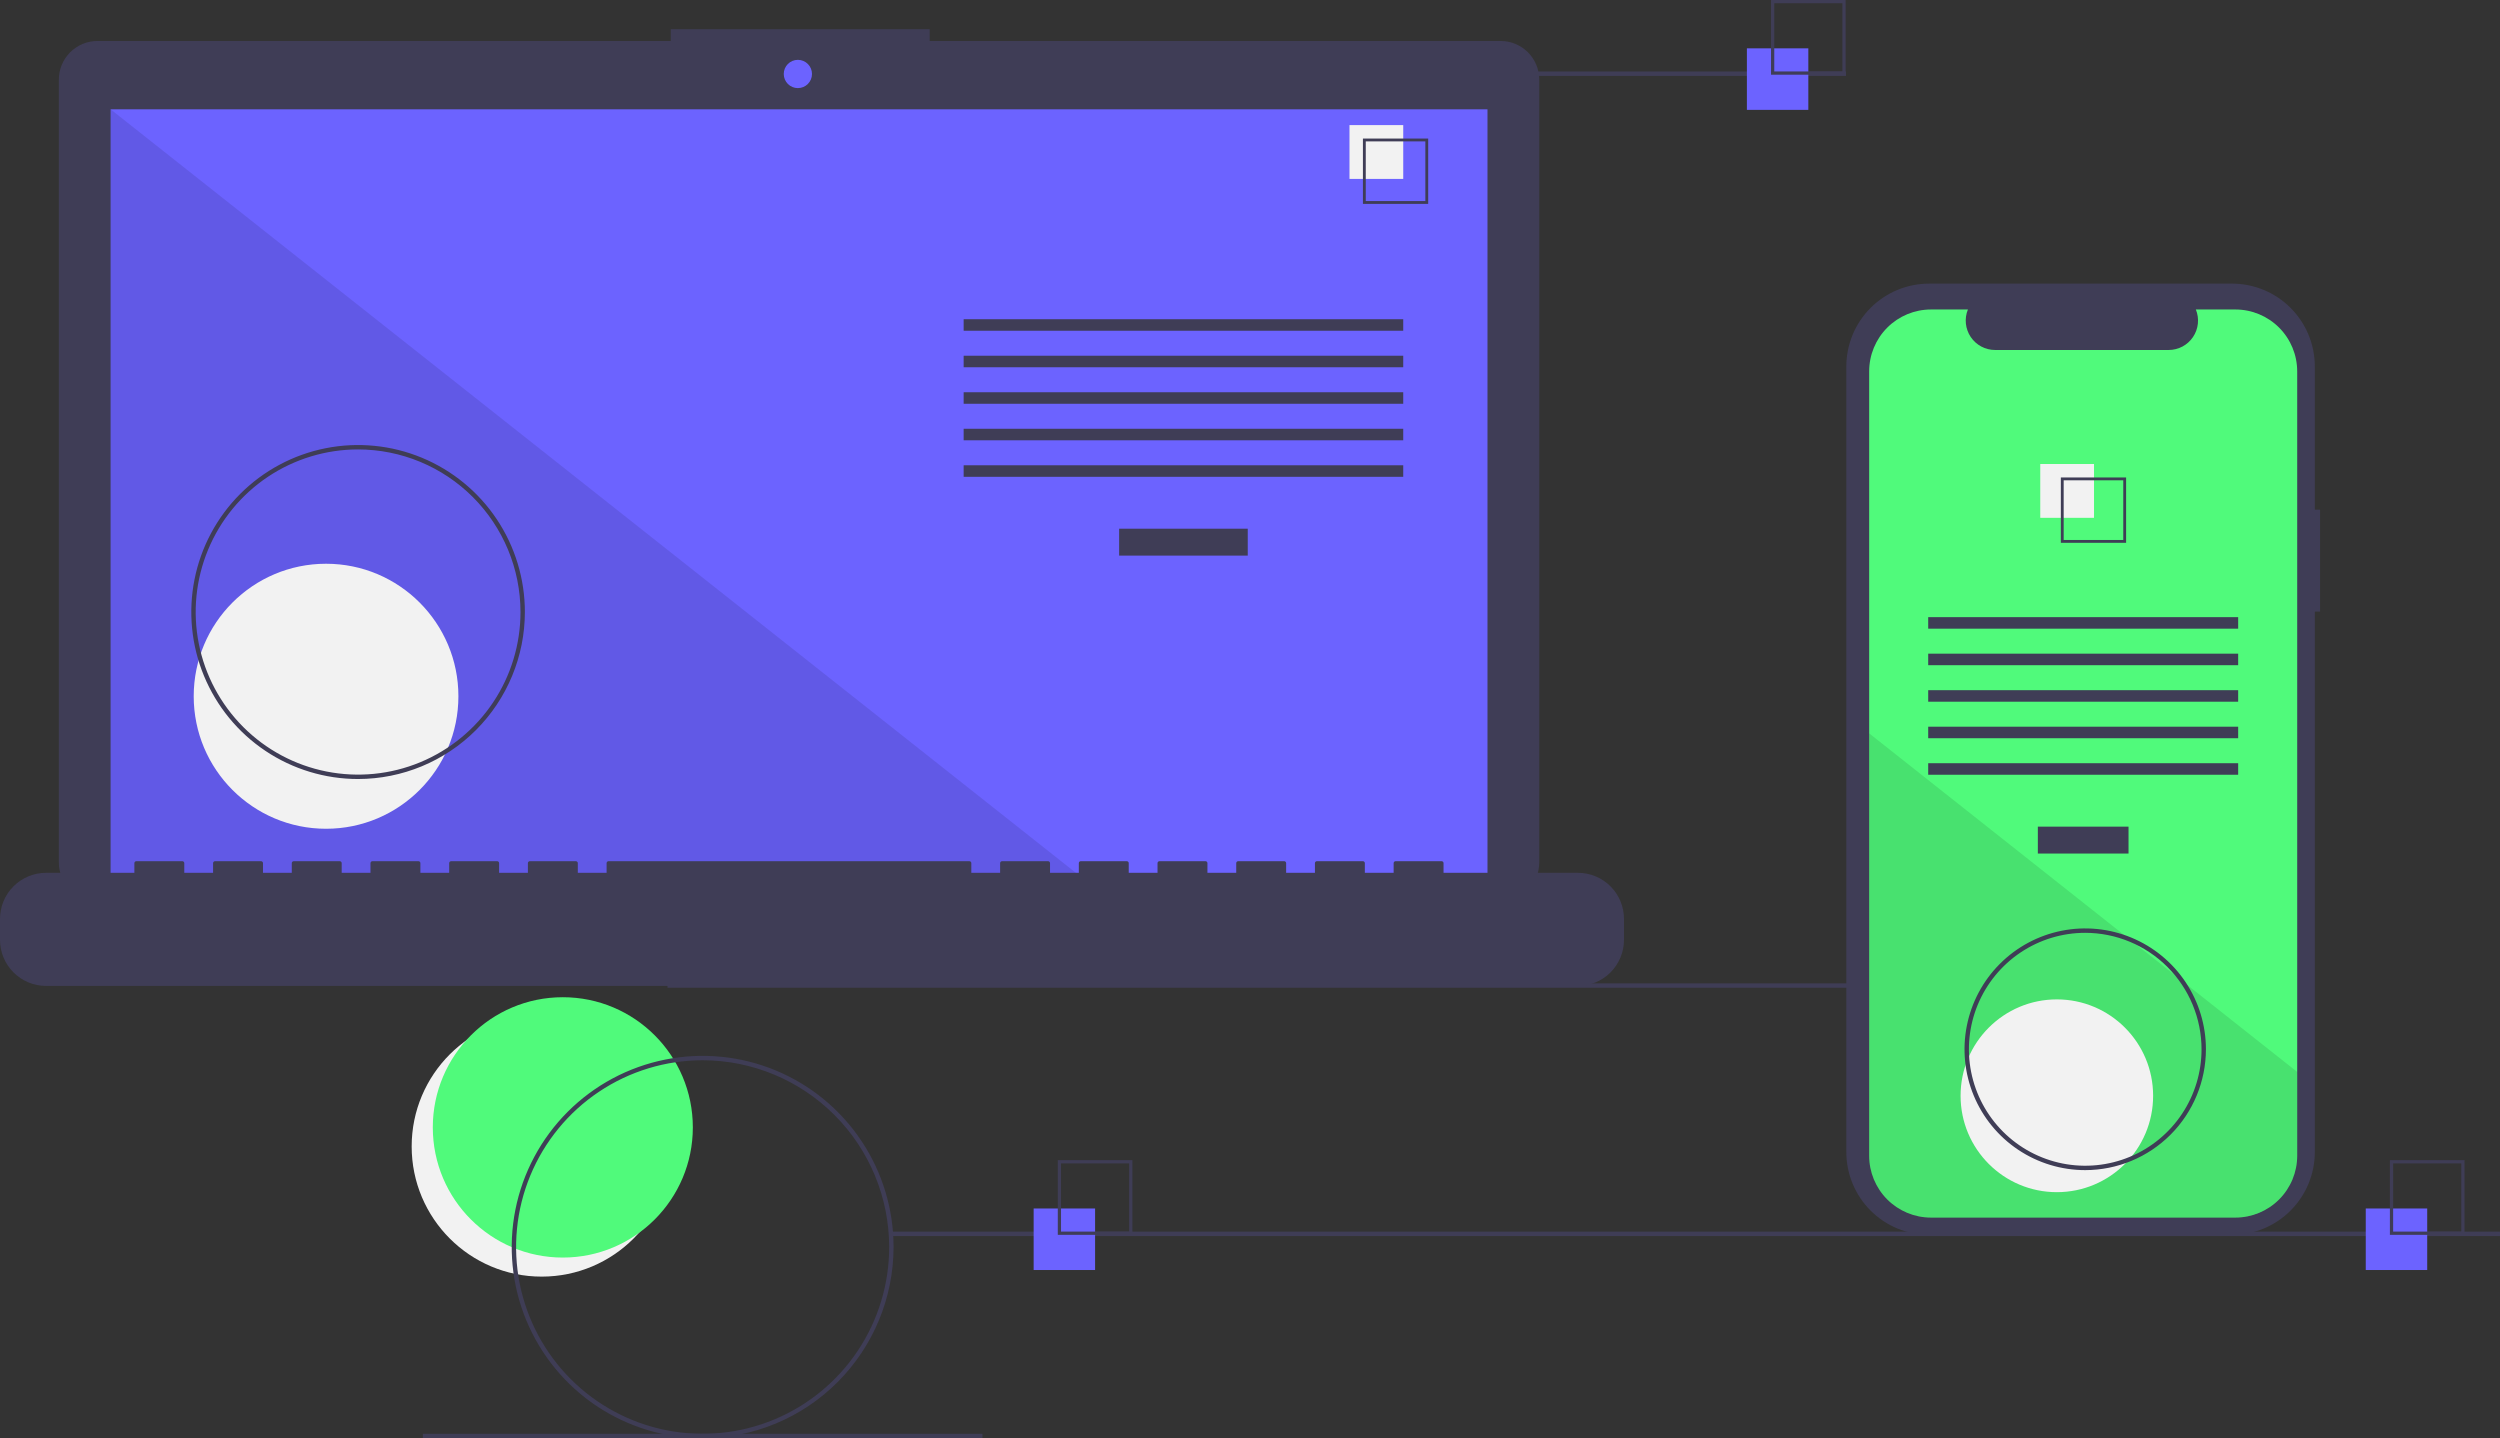 <svg width="817" height="470" viewBox="0 0 817 470" fill="none" xmlns="http://www.w3.org/2000/svg">
<rect x="0" y="0" width="817" height="470" fill="#333333" stroke="none"/>
<g clip-path="url(#clip0)">
<path d="M177.021 417.198C200.487 417.198 219.51 398.152 219.51 374.657C219.51 351.163 200.487 332.117 177.021 332.117C153.555 332.117 134.533 351.163 134.533 374.657C134.533 398.152 153.555 417.198 177.021 417.198Z" fill="#F2F2F2"/>
<path d="M183.93 410.972C207.396 410.972 226.419 391.926 226.419 368.432C226.419 344.938 207.396 325.892 183.93 325.892C160.464 325.892 141.441 344.938 141.441 368.432C141.441 391.926 160.464 410.972 183.93 410.972Z" fill="#50FA7B"/>
<path d="M743.847 321.362H218.148V322.798H743.847V321.362Z" fill="#3F3D56"/>
<path d="M490.408 13.393H303.818V9.543H219.21V13.393H31.85C30.193 13.393 28.552 13.72 27.02 14.355C25.489 14.99 24.098 15.921 22.926 17.095C21.754 18.268 20.824 19.661 20.19 21.194C19.555 22.727 19.229 24.371 19.229 26.03V281.84C19.229 285.191 20.559 288.405 22.926 290.775C25.293 293.145 28.503 294.477 31.85 294.477H490.408C493.756 294.477 496.966 293.145 499.333 290.775C501.7 288.405 503.03 285.191 503.03 281.84V26.03C503.03 24.371 502.703 22.727 502.069 21.194C501.435 19.661 500.505 18.268 499.333 17.095C498.161 15.921 496.77 14.99 495.238 14.355C493.707 13.72 492.066 13.393 490.408 13.393Z" fill="#3F3D56"/>
<path d="M486.108 35.726H36.151V289.856H486.108V35.726Z" fill="#6C63FF"/>
<path d="M260.745 28.795C263.293 28.795 265.36 26.727 265.36 24.175C265.36 21.623 263.293 19.554 260.745 19.554C258.196 19.554 256.13 21.623 256.13 24.175C256.13 26.727 258.196 28.795 260.745 28.795Z" fill="#6C63FF"/>
<path opacity="0.1" d="M357.428 289.856H36.151V35.726L357.428 289.856Z" fill="black"/>
<path d="M106.555 270.839C130.442 270.839 149.807 251.452 149.807 227.536C149.807 203.62 130.442 184.232 106.555 184.232C82.668 184.232 63.304 203.62 63.304 227.536C63.304 251.452 82.668 270.839 106.555 270.839Z" fill="#F2F2F2"/>
<path d="M407.763 172.78H365.732V181.574H407.763V172.78Z" fill="#3F3D56"/>
<path d="M458.577 104.319H314.919V108.087H458.577V104.319Z" fill="#3F3D56"/>
<path d="M458.577 116.252H314.919V120.021H458.577V116.252Z" fill="#3F3D56"/>
<path d="M458.577 128.186H314.919V131.955H458.577V128.186Z" fill="#3F3D56"/>
<path d="M458.577 140.12H314.919V143.888H458.577V140.12Z" fill="#3F3D56"/>
<path d="M458.577 152.053H314.919V155.822H458.577V152.053Z" fill="#3F3D56"/>
<path d="M458.577 40.882H441.011V58.468H458.577V40.882Z" fill="#F2F2F2"/>
<path d="M466.732 66.633H445.403V45.278H466.732V66.633ZM446.33 65.705H465.805V46.207H446.33V65.705Z" fill="#3F3D56"/>
<path d="M515.663 285.236H471.75V282.068C471.75 281.985 471.734 281.904 471.703 281.827C471.671 281.751 471.625 281.682 471.567 281.624C471.509 281.565 471.439 281.519 471.363 281.488C471.287 281.456 471.206 281.44 471.123 281.44H456.067C455.985 281.44 455.903 281.456 455.827 281.488C455.751 281.519 455.682 281.565 455.624 281.624C455.565 281.682 455.519 281.751 455.488 281.827C455.456 281.904 455.44 281.985 455.44 282.068V285.236H446.03V282.068C446.03 281.985 446.014 281.904 445.982 281.827C445.951 281.751 445.905 281.682 445.846 281.624C445.788 281.565 445.719 281.519 445.643 281.488C445.567 281.456 445.485 281.44 445.403 281.44H430.347C430.264 281.44 430.183 281.456 430.107 281.488C430.031 281.519 429.962 281.565 429.903 281.624C429.845 281.682 429.799 281.751 429.767 281.827C429.736 281.904 429.72 281.985 429.72 282.068V285.236H420.31V282.068C420.31 281.985 420.293 281.904 420.262 281.827C420.23 281.751 420.184 281.682 420.126 281.624C420.068 281.565 419.999 281.519 419.922 281.488C419.846 281.456 419.765 281.44 419.682 281.44H404.626C404.544 281.44 404.462 281.456 404.386 281.488C404.31 281.519 404.241 281.565 404.183 281.624C404.125 281.682 404.078 281.751 404.047 281.827C404.015 281.904 403.999 281.985 403.999 282.068V285.236H394.589V282.068C394.589 281.985 394.573 281.904 394.541 281.827C394.51 281.751 394.464 281.682 394.405 281.624C394.347 281.565 394.278 281.519 394.202 281.488C394.126 281.456 394.044 281.44 393.962 281.44H378.906C378.824 281.44 378.742 281.456 378.666 281.488C378.59 281.519 378.521 281.565 378.462 281.624C378.404 281.682 378.358 281.751 378.326 281.827C378.295 281.904 378.279 281.985 378.279 282.068V285.236H368.869V282.068C368.869 281.985 368.853 281.904 368.821 281.827C368.789 281.751 368.743 281.682 368.685 281.624C368.627 281.565 368.558 281.519 368.482 281.488C368.405 281.456 368.324 281.44 368.241 281.44H353.186C353.103 281.44 353.022 281.456 352.945 281.488C352.869 281.519 352.8 281.565 352.742 281.624C352.684 281.682 352.637 281.751 352.606 281.827C352.574 281.904 352.558 281.985 352.558 282.068V285.236H343.148V282.068C343.148 281.985 343.132 281.904 343.101 281.827C343.069 281.751 343.023 281.682 342.965 281.624C342.906 281.565 342.837 281.519 342.761 281.488C342.685 281.456 342.603 281.44 342.521 281.44H327.465C327.383 281.44 327.301 281.456 327.225 281.488C327.149 281.519 327.08 281.565 327.022 281.624C326.963 281.682 326.917 281.751 326.886 281.827C326.854 281.904 326.838 281.985 326.838 282.068V285.236H317.428V282.068C317.428 281.985 317.412 281.904 317.38 281.827C317.349 281.751 317.302 281.682 317.244 281.624C317.186 281.565 317.117 281.519 317.041 281.488C316.964 281.456 316.883 281.44 316.801 281.44H198.863C198.781 281.44 198.699 281.456 198.623 281.488C198.547 281.519 198.478 281.565 198.419 281.624C198.361 281.682 198.315 281.751 198.283 281.827C198.252 281.904 198.236 281.985 198.236 282.068V285.236H188.826V282.068C188.826 281.985 188.809 281.904 188.778 281.827C188.746 281.751 188.7 281.682 188.642 281.624C188.584 281.565 188.515 281.519 188.438 281.488C188.362 281.456 188.281 281.44 188.198 281.44H173.142C173.06 281.44 172.979 281.456 172.902 281.488C172.826 281.519 172.757 281.565 172.699 281.624C172.641 281.682 172.594 281.751 172.563 281.827C172.531 281.904 172.515 281.985 172.515 282.068V285.236H163.105V282.068C163.105 281.985 163.089 281.904 163.057 281.827C163.026 281.751 162.98 281.682 162.921 281.624C162.863 281.565 162.794 281.519 162.718 281.488C162.642 281.456 162.56 281.44 162.478 281.44H147.422C147.34 281.44 147.258 281.456 147.182 281.488C147.106 281.519 147.037 281.565 146.978 281.624C146.92 281.682 146.874 281.751 146.842 281.827C146.811 281.904 146.795 281.985 146.795 282.068V285.236H137.385V282.068C137.385 281.985 137.369 281.904 137.337 281.827C137.305 281.751 137.259 281.682 137.201 281.624C137.143 281.565 137.074 281.519 136.998 281.488C136.921 281.456 136.84 281.44 136.757 281.44H121.702C121.619 281.44 121.538 281.456 121.462 281.488C121.385 281.519 121.316 281.565 121.258 281.624C121.2 281.682 121.154 281.751 121.122 281.827C121.09 281.904 121.074 281.985 121.074 282.068V285.236H111.664V282.068C111.664 281.985 111.648 281.904 111.617 281.827C111.585 281.751 111.539 281.682 111.481 281.624C111.422 281.565 111.353 281.519 111.277 281.488C111.201 281.456 111.119 281.44 111.037 281.44H95.981C95.899 281.44 95.817 281.456 95.741 281.488C95.665 281.519 95.596 281.565 95.537 281.624C95.479 281.682 95.433 281.751 95.402 281.827C95.37 281.904 95.354 281.985 95.354 282.068V285.236H85.944V282.068C85.944 281.985 85.928 281.904 85.896 281.827C85.865 281.751 85.818 281.682 85.76 281.624C85.702 281.565 85.633 281.519 85.557 281.488C85.481 281.456 85.399 281.44 85.317 281.44H70.261C70.178 281.44 70.097 281.456 70.021 281.488C69.945 281.519 69.875 281.565 69.817 281.624C69.759 281.682 69.713 281.751 69.681 281.827C69.65 281.904 69.633 281.985 69.633 282.068V285.236H60.224V282.068C60.224 281.985 60.207 281.904 60.176 281.827C60.144 281.751 60.098 281.682 60.04 281.624C59.981 281.565 59.912 281.519 59.836 281.488C59.76 281.456 59.678 281.44 59.596 281.44H44.54C44.458 281.44 44.376 281.456 44.3 281.488C44.224 281.519 44.155 281.565 44.097 281.624C44.038 281.682 43.992 281.751 43.961 281.827C43.929 281.904 43.913 281.985 43.913 282.068V285.236H15.056C11.063 285.236 7.233 286.824 4.41 289.651C1.586 292.478 3.8042e-06 296.312 0 300.31V307.126C1.14126e-05 311.124 1.586 314.958 4.41 317.785C7.233 320.612 11.063 322.2 15.056 322.2H515.663C519.656 322.2 523.486 320.612 526.31 317.785C529.133 314.958 530.719 311.124 530.719 307.126V300.31C530.719 296.312 529.133 292.478 526.31 289.651C523.486 286.824 519.656 285.236 515.663 285.236Z" fill="#3F3D56"/>
<path d="M117.025 254.583C106.244 254.583 95.706 251.382 86.743 245.386C77.779 239.389 70.793 230.866 66.667 220.894C62.542 210.922 61.462 199.95 63.566 189.364C65.669 178.778 70.86 169.054 78.483 161.422C86.106 153.79 95.818 148.592 106.391 146.486C116.964 144.381 127.924 145.461 137.883 149.592C147.843 153.722 156.356 160.717 162.345 169.691C168.334 178.666 171.531 189.217 171.531 200.01C171.515 214.479 165.767 228.35 155.548 238.581C145.33 248.811 131.476 254.566 117.025 254.583ZM117.025 146.874C106.528 146.874 96.267 149.99 87.539 155.829C78.812 161.668 72.009 169.966 67.993 179.676C63.976 189.385 62.925 200.069 64.972 210.377C67.02 220.684 72.075 230.152 79.497 237.583C86.919 245.014 96.376 250.075 106.671 252.125C116.966 254.176 127.637 253.123 137.334 249.102C147.032 245.08 155.321 238.269 161.152 229.531C166.984 220.793 170.097 210.52 170.097 200.01C170.081 185.922 164.484 172.416 154.535 162.455C144.585 152.493 131.095 146.89 117.025 146.874Z" fill="#3F3D56"/>
<path d="M603.278 23.368H420.395V24.804H603.278V23.368Z" fill="#3F3D56"/>
<path d="M817 402.502H291.301V403.939H817V402.502Z" fill="#3F3D56"/>
<path d="M321.064 468.564H138.182V470H321.064V468.564Z" fill="#3F3D56"/>
<path d="M357.877 394.932H337.796V415.038H357.877V394.932Z" fill="#6C63FF"/>
<path d="M370.069 403.548H345.685V379.135H370.069V403.548ZM346.745 402.487H369.009V380.196H346.745V402.487Z" fill="#3F3D56"/>
<path d="M590.963 15.797H570.882V35.903H590.963V15.797Z" fill="#6C63FF"/>
<path d="M603.155 24.414H578.771V0H603.155V24.414ZM579.831 23.352H602.095V1.061H579.831V23.352Z" fill="#3F3D56"/>
<path d="M793.21 394.932H773.129V415.038H793.21V394.932Z" fill="#6C63FF"/>
<path d="M805.402 403.548H781.018V379.135H805.402V403.548ZM782.078 402.487H804.342V380.196H782.078V402.487Z" fill="#3F3D56"/>
<path d="M758.191 166.559H756.485V119.77C756.485 116.213 755.785 112.692 754.426 109.406C753.067 106.121 751.074 103.135 748.563 100.621C746.051 98.106 743.069 96.111 739.788 94.75C736.506 93.389 732.989 92.689 729.437 92.689H630.427C626.875 92.689 623.358 93.389 620.076 94.75C616.794 96.111 613.813 98.106 611.301 100.621C608.789 103.135 606.797 106.121 605.438 109.406C604.078 112.692 603.379 116.213 603.379 119.77V376.462C603.379 380.018 604.078 383.54 605.438 386.825C606.797 390.111 608.789 393.096 611.301 395.611C613.813 398.126 616.794 400.12 620.076 401.481C623.358 402.842 626.875 403.543 630.427 403.543H729.437C732.989 403.543 736.506 402.842 739.788 401.481C743.069 400.12 746.051 398.126 748.563 395.611C751.075 393.096 753.067 390.111 754.426 386.825C755.785 383.54 756.485 380.018 756.485 376.462V199.865H758.191V166.559Z" fill="#3F3D56"/>
<path d="M750.725 121.361V377.679C750.726 383.043 748.599 388.187 744.811 391.981C741.024 395.774 735.886 397.906 730.529 397.907H631.041C625.683 397.906 620.546 395.774 616.758 391.981C612.971 388.187 610.844 383.043 610.845 377.679V121.361C610.845 115.999 612.973 110.856 616.761 107.064C620.548 103.272 625.685 101.141 631.041 101.141H643.111C642.517 102.6 642.29 104.182 642.451 105.749C642.612 107.317 643.155 108.82 644.033 110.127C644.911 111.435 646.097 112.506 647.485 113.247C648.874 113.987 650.423 114.375 651.997 114.375H708.719C710.293 114.375 711.842 113.987 713.231 113.247C714.62 112.506 715.805 111.435 716.683 110.127C717.561 108.82 718.104 107.317 718.265 105.749C718.426 104.182 718.199 102.6 717.605 101.141H730.529C735.885 101.141 741.022 103.272 744.809 107.064C748.596 110.856 750.724 115.999 750.725 121.361Z" fill="#50FA7B"/>
<path d="M695.603 270.146H665.966V278.939H695.603V270.146Z" fill="#3F3D56"/>
<path d="M731.433 201.684H630.137V205.453H731.433V201.684Z" fill="#3F3D56"/>
<path d="M731.433 213.618H630.137V217.387H731.433V213.618Z" fill="#3F3D56"/>
<path d="M731.433 225.552H630.137V229.32H731.433V225.552Z" fill="#3F3D56"/>
<path d="M731.433 237.485H630.137V241.254H731.433V237.485Z" fill="#3F3D56"/>
<path d="M731.433 249.419H630.137V253.188H731.433V249.419Z" fill="#3F3D56"/>
<path d="M684.323 151.639H666.758V169.225H684.323V151.639Z" fill="#F2F2F2"/>
<path d="M673.482 156.036V177.391H694.812V156.036H673.482ZM693.886 176.465H674.407V156.963H693.886V176.465Z" fill="#3F3D56"/>
<path opacity="0.1" d="M750.725 350.307V377.679C750.726 383.043 748.599 388.188 744.811 391.981C741.024 395.774 735.886 397.906 730.529 397.907H631.041C625.683 397.906 620.546 395.774 616.758 391.981C612.971 388.187 610.844 383.043 610.845 377.679V239.661L694.662 305.96L696.097 307.094L711.688 319.423L713.144 320.579L750.725 350.307Z" fill="black"/>
<path d="M672.179 389.6C689.554 389.6 703.64 375.497 703.64 358.1C703.64 340.704 689.554 326.601 672.179 326.601C654.803 326.601 640.717 340.704 640.717 358.1C640.717 375.497 654.803 389.6 672.179 389.6Z" fill="#F2F2F2"/>
<path d="M229.623 470C217.283 470 205.219 466.336 194.958 459.472C184.697 452.607 176.7 442.851 171.977 431.436C167.255 420.02 166.019 407.46 168.427 395.341C170.834 383.223 176.777 372.092 185.503 363.355C194.229 354.619 205.347 348.669 217.45 346.258C229.554 343.848 242.1 345.085 253.501 349.813C264.902 354.542 274.647 362.549 281.503 372.822C288.359 383.095 292.019 395.173 292.019 407.529C292 424.092 285.42 439.97 273.723 451.682C262.025 463.393 246.166 469.981 229.623 470ZM229.623 346.494C217.566 346.494 205.78 350.074 195.755 356.78C185.73 363.487 177.917 373.019 173.303 384.172C168.689 395.325 167.481 407.597 169.833 419.436C172.186 431.276 177.992 442.151 186.517 450.687C195.043 459.223 205.905 465.036 217.73 467.391C229.556 469.746 241.813 468.537 252.952 463.918C264.091 459.298 273.612 451.475 280.31 441.438C287.009 431.401 290.584 419.6 290.584 407.529C290.566 391.347 284.137 375.833 272.709 364.391C261.28 352.949 245.785 346.512 229.623 346.494Z" fill="#3F3D56"/>
<path d="M681.452 382.397C673.65 382.397 666.024 380.081 659.537 375.741C653.05 371.402 647.995 365.234 645.009 358.017C642.024 350.801 641.242 342.86 642.764 335.199C644.286 327.538 648.043 320.501 653.56 314.978C659.076 309.455 666.105 305.693 673.756 304.169C681.408 302.646 689.339 303.428 696.547 306.417C703.755 309.406 709.915 314.468 714.249 320.962C718.584 327.457 720.897 335.093 720.897 342.904C720.885 353.374 716.726 363.413 709.331 370.817C701.936 378.22 691.91 382.385 681.452 382.397ZM681.452 304.847C673.934 304.847 666.585 307.079 660.334 311.26C654.083 315.442 649.211 321.386 646.334 328.34C643.457 335.294 642.705 342.946 644.171 350.328C645.638 357.711 649.258 364.492 654.574 369.814C659.89 375.137 666.663 378.761 674.036 380.23C681.41 381.698 689.052 380.944 695.998 378.064C702.944 375.183 708.88 370.306 713.057 364.047C717.233 357.789 719.463 350.431 719.463 342.904C719.451 332.814 715.443 323.14 708.317 316.006C701.191 308.871 691.529 304.858 681.452 304.847Z" fill="#3F3D56"/>
</g>
<defs>
<clipPath id="clip0">
<rect width="817" height="470" fill="white"/>
</clipPath>
</defs>
</svg>
